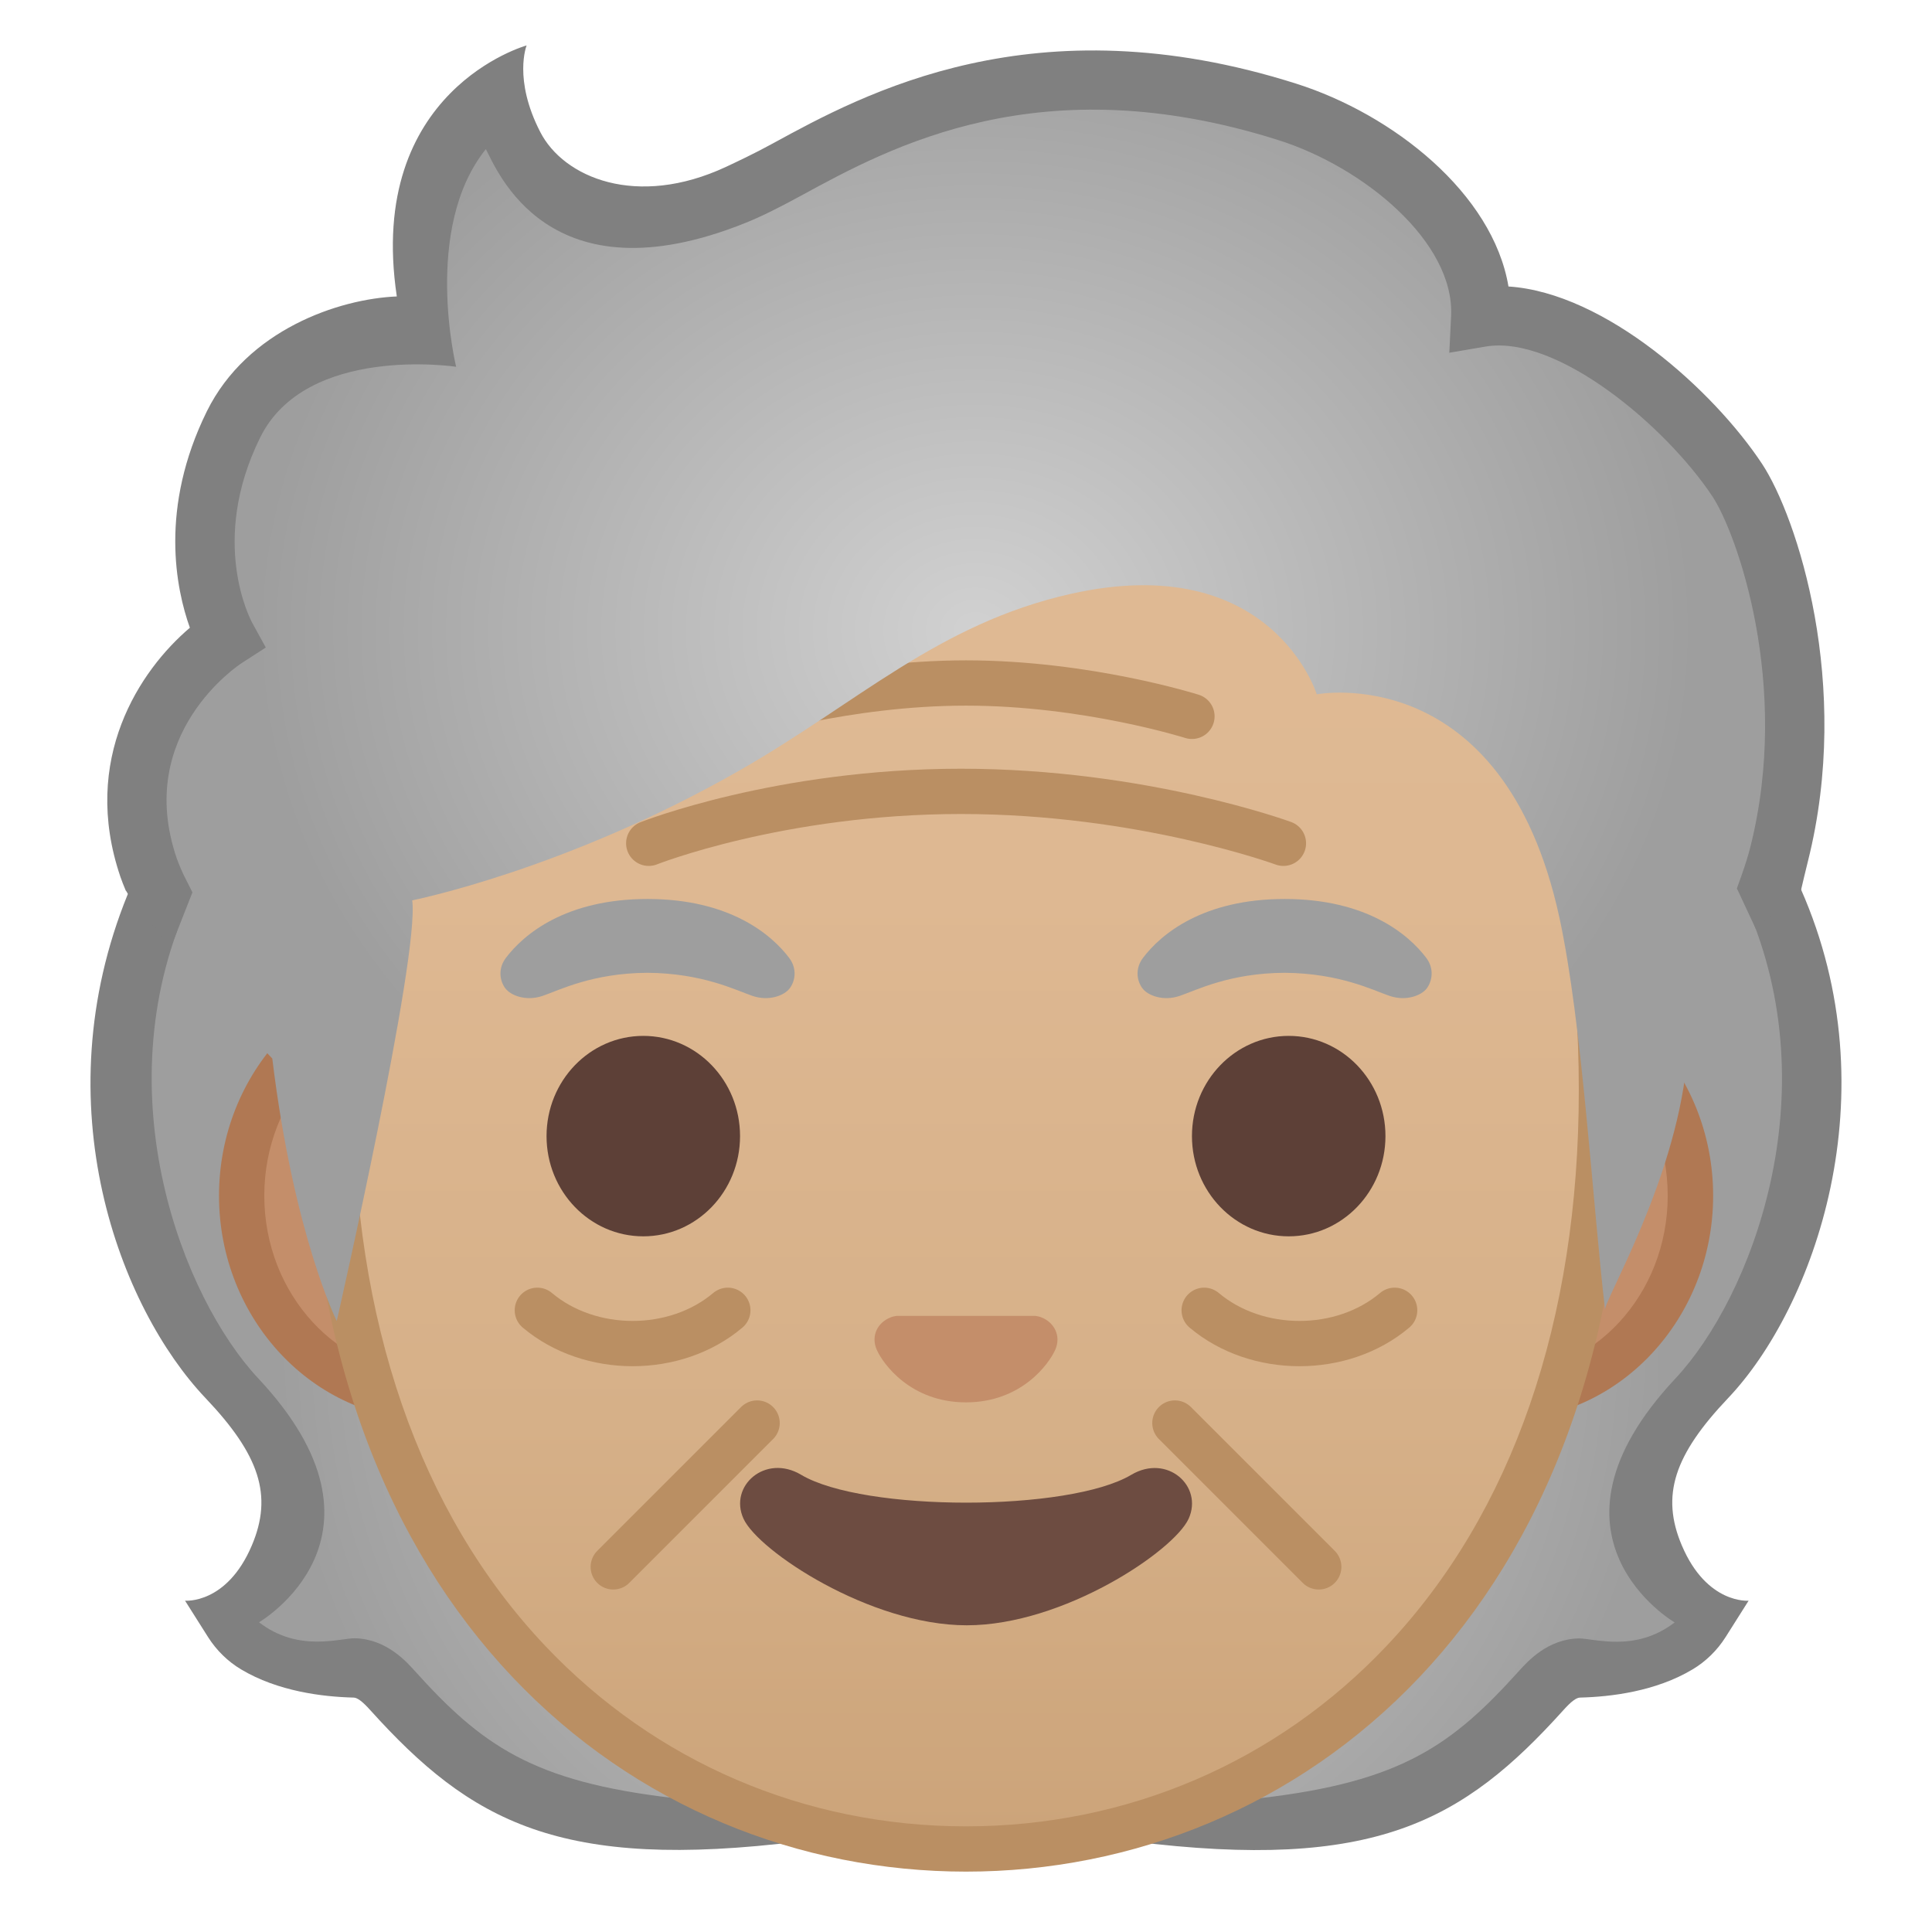 <svg viewBox="0 0 128 128" xmlns="http://www.w3.org/2000/svg" xmlns:xlink="http://www.w3.org/1999/xlink">
  <g id="Layer_1">
    <g>
      <g>
        <g>
          <radialGradient id="SVGID_1_" cx="64.367" cy="89.178" gradientUnits="userSpaceOnUse" r="45.973">
            <stop offset="0" style="stop-color:#D1D1D1"/>
            <stop offset="1" style="stop-color:#9E9E9E"/>
          </radialGradient>
          <path d="M108.4,103.58c-2.09-4.4,0.88-8.29,4.35-11.95c5.68-5.99,12.06-20.73,4.07-35.04 c-1.51-0.22-23.34,0.11-28.87,0.11c-6.69,0-16.88,0-23.58,0l-0.01,0.01V56.7c-6.69,0-16.88,0-23.58,0 c-5.53,0-27.36-0.33-28.87-0.11c-8,14.31-1.61,29.05,4.07,35.04c3.47,3.66,6.45,7.56,4.35,11.95c-1.29,2.71-3.41,3.54-4.89,3.84 c0.39,0.61,0.91,1.13,1.53,1.5c2.11,1.26,4.79,1.55,6.51,1.59c1.05,0.03,1.81,0.72,2.5,1.48c7.36,8.16,12.47,9.85,38.37,9.85 v-0.02l0.01,0.02c25.9,0,31.01-1.69,38.37-9.85c0.69-0.77,1.45-1.46,2.5-1.48c1.73-0.04,4.41-0.33,6.51-1.59 c0.61-0.37,1.14-0.88,1.53-1.5C111.81,107.12,109.69,106.29,108.4,103.58z" fill="url(#SVGID_1_)"/>
          <path d="M114.49,92.63c-3.56,3.75-4.48,6.44-3.06,9.77c1.66,3.9,4.42,3.65,4.42,3.65l-1.53,2.42 c-0.56,0.88-1.31,1.61-2.18,2.13c-2.44,1.46-5.41,1.82-7.47,1.87c-0.24,0.01-0.58,0.26-1.09,0.83 C96.93,120.68,91.06,124,75.06,122v-3c2.82-0.79,8.45,0.13,8.45,0.13c9.34-1.08,12.7-3.51,17.15-8.45 c0.56-0.62,1.88-2.08,3.92-2.13c1-0.02,3.75,0.96,6.37-1.06c0,0-9.77-5.68,0.05-16.16c5-5.34,10.22-18.81,4.69-31.35l-0.38-0.85 l0.06-0.12l3.85-0.35c-0.03,0.08,0.12,0.16,0.09,0.24C125.34,72.54,120.14,86.68,114.49,92.63z" fill="#808080"/>
        </g>
        <path d="M13.62,92.63c3.56,3.75,4.48,6.44,3.06,9.77c-1.66,3.9-4.42,3.65-4.42,3.65l1.53,2.42 c0.56,0.88,1.31,1.61,2.18,2.13c2.44,1.46,5.41,1.82,7.47,1.87c0.24,0.01,0.58,0.26,1.09,0.83c6.65,7.37,12.52,10.69,28.52,8.69 v-3c-2.82-0.79-8.45,0.13-8.45,0.13c-9.34-1.08-12.7-3.51-17.15-8.45c-0.56-0.62-1.88-2.08-3.92-2.13 c-1-0.02-3.75,0.96-6.37-1.06c0,0,9.77-5.68-0.05-16.16c-5-5.34-10.22-18.81-4.69-31.35l0.38-0.85L12.74,59H8.38 c0.03,0.08,0.05,0.15,0.09,0.23C2.76,73.24,7.97,86.68,13.62,92.63z" fill="#808080"/>
      </g>
      <g>
        <g>
          <path d="M28.45,92.56c-6.86,0-12.44-5.99-12.44-13.35c0-7.36,5.58-13.35,12.44-13.35h71.1 c6.86,0,12.44,5.99,12.44,13.35c0,7.36-5.58,13.35-12.44,13.35H28.45z" fill="#C48E6A"/>
          <path d="M99.55,67.37c6.03,0,10.94,5.31,10.94,11.85s-4.91,11.85-10.94,11.85h-9.59H38.04h-9.59 c-6.03,0-10.94-5.31-10.94-11.85s4.91-11.85,10.94-11.85h9.59h51.93H99.55 M99.55,64.37h-9.59H38.04h-9.59 c-7.67,0-13.94,6.68-13.94,14.85s6.27,14.85,13.94,14.85h9.59h51.93h9.59c7.67,0,13.94-6.68,13.94-14.85 S107.22,64.37,99.55,64.37L99.55,64.37z" fill="#B07853"/>
        </g>
        <g>
          <linearGradient id="SVGID_3_" gradientUnits="userSpaceOnUse" x1="64" x2="64" y1="121.62" y2="15.638">
            <stop offset="2.052774e-03" style="stop-color:#CCA47A"/>
            <stop offset="0.258" style="stop-color:#D6B088"/>
            <stop offset="0.59" style="stop-color:#DEB892"/>
            <stop offset="1" style="stop-color:#E0BB95"/>
          </linearGradient>
          <path d="M64,122.5c-11.09,0-21.38-4.41-28.97-12.43c-8.6-9.09-13.14-22.18-13.14-37.86 c0-16.07,4.62-30.87,13-41.68C42.72,20.44,53.33,14.65,64,14.65s21.28,5.79,29.11,15.88c8.38,10.81,13,25.61,13,41.68 c0,15.68-4.54,28.77-13.14,37.86C85.38,118.09,75.1,122.5,64,122.5z" fill="url(#SVGID_3_)"/>
          <path d="M64,16.15L64,16.15c10.21,0,20.38,5.58,27.92,15.3c8.18,10.55,12.68,25.02,12.68,40.76 c0,15.29-4.4,28.03-12.73,36.83C84.58,116.75,74.68,121,64,121c-10.68,0-20.58-4.25-27.88-11.96 c-8.33-8.8-12.73-21.54-12.73-36.83c0-15.73,4.5-30.21,12.68-40.76C43.62,21.73,53.79,16.15,64,16.15 M64,13.15L64,13.15 L64,13.15c-22.64,0-43.61,24.21-43.61,59.06C20.39,106.87,42,124,64,124c22,0,43.61-17.13,43.61-51.79 C107.61,37.37,86.64,13.15,64,13.15L64,13.15z" fill="#BA8F63"/>
        </g>
        <g>
          <g>
            <path d=" M42.98,55.87c0,0,8.69-3.44,20.69-3.44s21.36,3.44,21.36,3.44" fill="none" stroke="#BA8F63" stroke-linecap="round" stroke-linejoin="round" stroke-miterlimit="10" stroke-width="3"/>
            <path d=" M49.03,47.46c0,0,6.97-2.21,14.97-2.21s14.97,2.21,14.97,2.21" fill="none" stroke="#BA8F63" stroke-linecap="round" stroke-linejoin="round" stroke-miterlimit="10" stroke-width="3"/>
          </g>
          <g>
            <path d=" M48.22,86.81c-3.48,2.94-9.13,2.94-12.62,0" fill="none" stroke="#BA8F63" stroke-linecap="round" stroke-linejoin="round" stroke-miterlimit="10" stroke-width="3"/>
            <path d=" M92.4,86.81c-3.48,2.94-9.13,2.94-12.62,0" fill="none" stroke="#BA8F63" stroke-linecap="round" stroke-linejoin="round" stroke-miterlimit="10" stroke-width="3"/>
          </g>
          <g>
            <line fill="none" stroke="#BA8F63" stroke-linecap="round" stroke-linejoin="round" stroke-miterlimit="10" stroke-width="3" x1="50.16" x2="40.63" y1="94.28" y2="103.81"/>
            <line fill="none" stroke="#BA8F63" stroke-linecap="round" stroke-linejoin="round" stroke-miterlimit="10" stroke-width="3" x1="77.84" x2="87.37" y1="94.28" y2="103.81"/>
          </g>
        </g>
        <g>
          <g>
            <ellipse cx="42.62" cy="75.27" fill="#5D4037" rx="6.41" ry="6.64"/>
            <g>
              <radialGradient id="SVGID_4_" cx="64.609" cy="41.767" gradientTransform="matrix(1 0 0 0.864 0 5.672)" gradientUnits="userSpaceOnUse" r="47.666">
                <stop offset="0" style="stop-color:#D1D1D1"/>
                <stop offset="1" style="stop-color:#9E9E9E"/>
              </radialGradient>
              <path d="M48.78,11.8c-16.07,5.7-15.69-5.6-15.69-5.6c-8.73,4.35-4.98,14.91-4.98,14.91 s-8.85-0.66-12.63,7C11.52,36.1,15,42.23,15,42.23s-8.5,5.4-5.16,15.23c2.22,6.52,8.2,12.67,8.2,12.67 c1.42,11.69,4.27,17.39,4.27,17.39s5.51-24.18,5-27.87c0,0,10.17-2.02,21.71-8.62c7.8-4.46,13.13-9.7,21.9-11.68 c13.34-3,16.32,6.65,16.32,6.65s12.34-2.37,16.07,14.77c1.53,7.05,2.19,18.84,3.03,26.01c-0.07-0.62,4.58-8.38,5.4-16.25 c0.3-2.92,4.73-10.05,6.06-15.35c2.9-11.54-0.91-20.63-2.7-23.34c-3.28-4.97-11.13-11.8-17-10.8 C98.4,14.74,93.45,8.91,87.48,6.9C71.17,1.41,53.58,10.1,48.78,11.8z" fill="url(#SVGID_4_)"/>
              <path d="M7.98,58.1c0.1,0.29,0.22,0.59,0.35,0.9l2.98,3.78l1.44-3.66l-0.42-0.83 c-0.28-0.54-0.47-1.01-0.63-1.45c-2.79-8.2,4.07-12.76,4.36-12.94l1.55-1l-0.89-1.62c-0.12-0.22-2.89-5.4,0.52-12.3 c3.06-6.18,12.98-4.68,12.98-4.68s-2.25-9.17,1.97-14.42c0.72,1.33,4.1,10.16,17.22,4.88c1.02-0.41,2.2-1,3.67-1.8 c5.94-3.24,15.87-8.66,31.61-3.68c5.69,1.8,11.68,6.77,11.45,11.65l-0.12,2.44l2.41-0.41c4.72-0.79,11.92,5.25,15.03,9.94 c1.59,2.41,5.21,12.45,2.51,23.2c-0.15,0.59-0.35,1.23-0.61,1.96l-0.29,0.81l0.06,0.11l1.2,2.57l2.99-2.57 c0.07-0.3,0.35-1.5,0.46-1.92c2.94-11.7-0.73-22.83-3.04-26.33c-3.2-4.84-10.37-11.33-16.8-11.75 C98.9,12.8,92.28,7.57,85.87,5.54C68.53,0.04,57.25,6.2,51.19,9.51c-1.26,0.69-2.38,1.21-3.1,1.55 c-5.91,2.75-10.75,0.71-12.3-2.32c-1.8-3.5-0.9-5.73-0.9-5.73s-10.65,2.95-8.6,16.63c-3.84,0.16-9.91,2.21-12.58,7.6 c-3.17,6.42-2.05,11.78-1.13,14.35C9.28,44.39,5.32,50.29,7.98,58.1z" fill="#808080"/>
              <path d="M52.29,63.47c-1.2-1.59-3.99-3.91-9.39-3.91s-8.19,2.32-9.39,3.91c-0.53,0.71-0.4,1.52-0.03,2.01 c0.34,0.46,1.35,0.88,2.47,0.5c1.12-0.38,3.3-1.51,6.95-1.53c3.65,0.03,5.84,1.15,6.95,1.53c1.12,0.38,2.13-0.04,2.47-0.5 C52.69,64.99,52.82,64.18,52.29,63.47z" fill="#9E9E9E"/>
              <path d="M94.5,63.47c-1.2-1.59-3.99-3.91-9.39-3.91c-5.4,0-8.19,2.32-9.39,3.91c-0.53,0.71-0.4,1.52-0.03,2.01 c0.34,0.46,1.35,0.88,2.47,0.5c1.12-0.38,3.3-1.51,6.95-1.53c3.65,0.03,5.84,1.15,6.95,1.53c1.12,0.38,2.13-0.04,2.47-0.5 C94.89,64.99,95.03,64.18,94.5,63.47z" fill="#9E9E9E"/>
              <ellipse cx="85.38" cy="75.27" fill="#5D4037" rx="6.41" ry="6.64"/>
            </g>
          </g>
          <path d="M69.02,87.29c-0.14-0.06-0.28-0.09-0.42-0.11h-9.2c-0.14,0.02-0.28,0.05-0.42,0.11 c-0.83,0.34-1.29,1.2-0.9,2.12c0.4,0.92,2.23,3.5,5.92,3.5c3.69,0,5.52-2.58,5.92-3.5C70.31,88.5,69.85,87.63,69.02,87.29z" fill="#C48E6A"/>
          <path d="M74.95,97.71c-4.14,2.46-17.73,2.46-21.87,0c-2.38-1.42-4.81,0.75-3.82,2.91 c0.97,2.13,8.38,7.06,14.79,7.06s13.73-4.93,14.7-7.06C79.73,98.46,77.33,96.3,74.95,97.71z" fill="#6D4C41"/>
        </g>
      </g>
    </g>
  </g>
</svg>